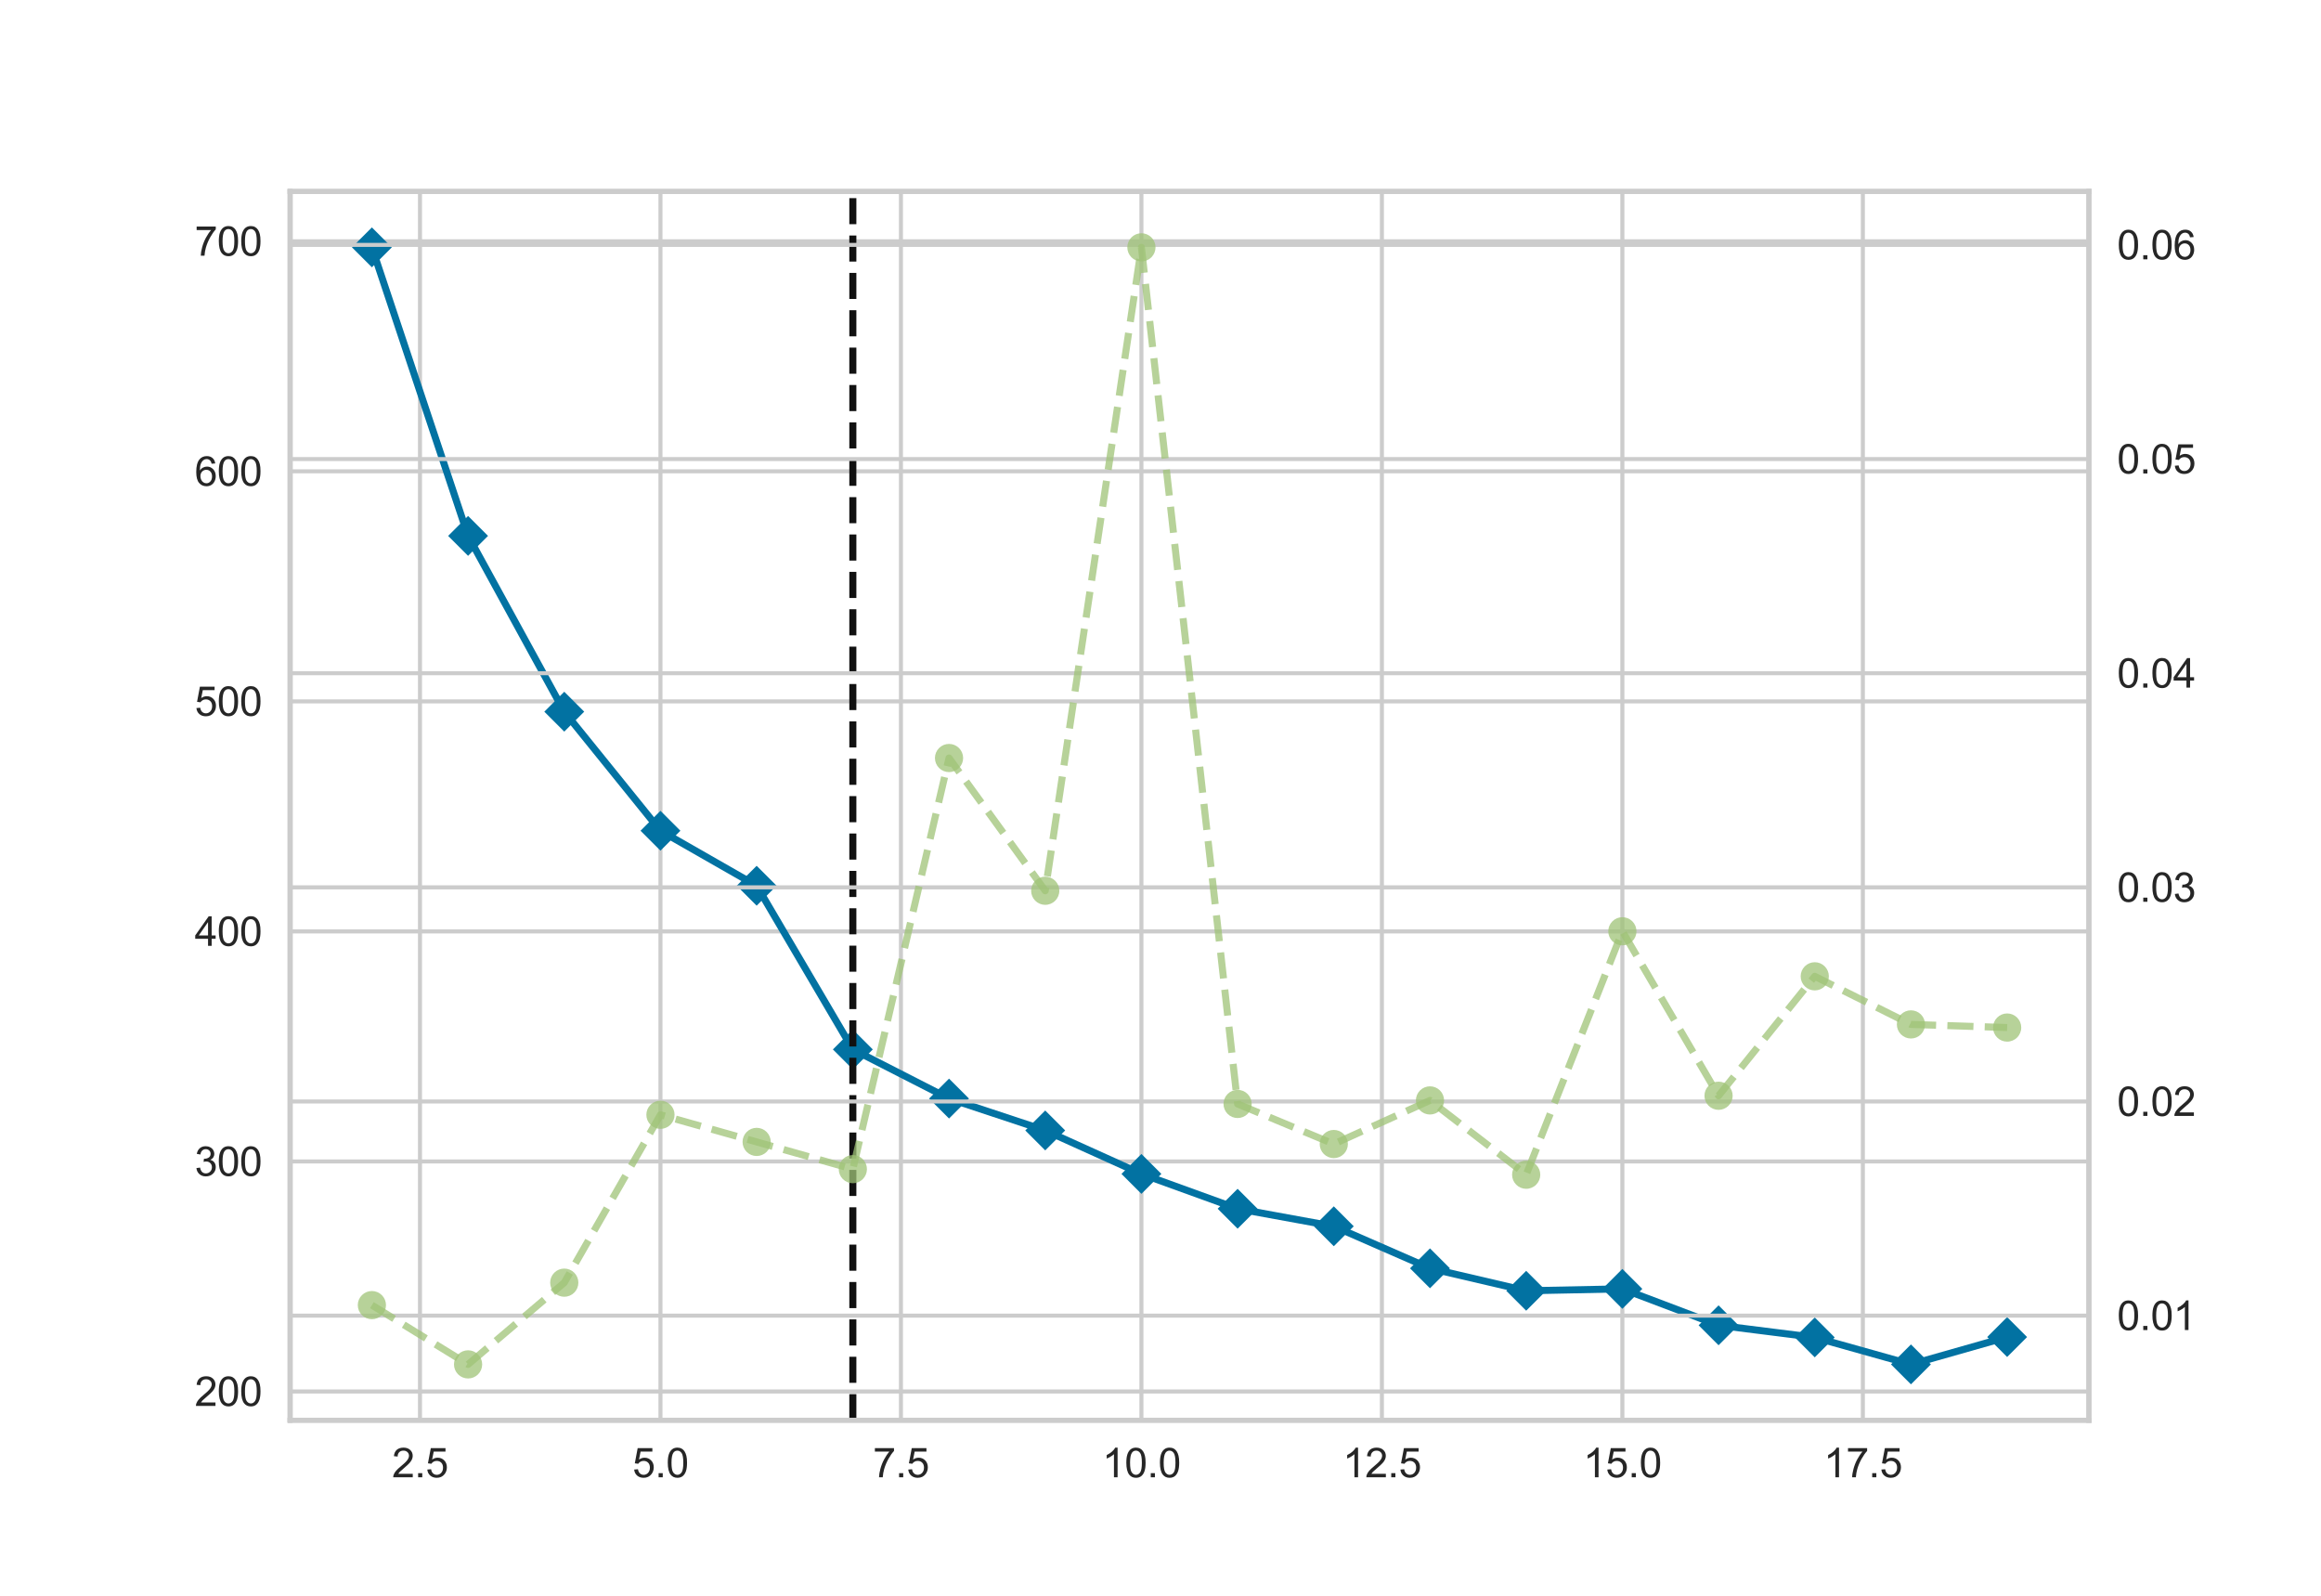 <?xml version="1.0" encoding="utf-8" standalone="no"?>
<!DOCTYPE svg PUBLIC "-//W3C//DTD SVG 1.1//EN"
  "http://www.w3.org/Graphics/SVG/1.1/DTD/svg11.dtd">
<svg xmlns:xlink="http://www.w3.org/1999/xlink" width="576pt" height="396pt" viewBox="0 0 576 396" xmlns="http://www.w3.org/2000/svg" version="1.1">
 <defs>
  <style type="text/css">*{stroke-linejoin: round; stroke-linecap: butt}</style>
 </defs>
 <g id="figure_1">
  <g id="patch_1">
   <path d="M 0 396 
L 576 396 
L 576 0 
L 0 0 
z
" style="fill: #ffffff"/>
  </g>
  <g id="axes_1">
   <g id="patch_2">
    <path d="M 72 352.44 
L 518.4 352.44 
L 518.4 47.52 
L 72 47.52 
z
" style="fill: #ffffff"/>
   </g>
   <g id="matplotlib.axis_1">
    <g id="xtick_1">
     <g id="line2d_1">
      <path d="M 104.227 352.44 
L 104.227 47.52 
" clip-path="url(#p8a1bfcafd6)" style="fill: none; stroke: #cccccc; stroke-linecap: round"/>
     </g>
     <g id="line2d_2"/>
     <g id="text_1">
      <!-- 2.5 -->
      <g style="fill: #262626" transform="translate(97.277 366.598) scale(0.1 -0.1)">
       <defs>
        <path id="ArialMT-32" d="M 3222 541 
L 3222 0 
L 194 0 
Q 188 203 259 391 
Q 375 700 629 1000 
Q 884 1300 1366 1694 
Q 2113 2306 2375 2664 
Q 2638 3022 2638 3341 
Q 2638 3675 2398 3904 
Q 2159 4134 1775 4134 
Q 1369 4134 1125 3890 
Q 881 3647 878 3216 
L 300 3275 
Q 359 3922 746 4261 
Q 1134 4600 1788 4600 
Q 2447 4600 2831 4234 
Q 3216 3869 3216 3328 
Q 3216 3053 3103 2787 
Q 2991 2522 2730 2228 
Q 2469 1934 1863 1422 
Q 1356 997 1212 845 
Q 1069 694 975 541 
L 3222 541 
z
" transform="scale(0.016)"/>
        <path id="ArialMT-2e" d="M 581 0 
L 581 641 
L 1222 641 
L 1222 0 
L 581 0 
z
" transform="scale(0.016)"/>
        <path id="ArialMT-35" d="M 266 1200 
L 856 1250 
Q 922 819 1161 601 
Q 1400 384 1738 384 
Q 2144 384 2425 690 
Q 2706 997 2706 1503 
Q 2706 1984 2436 2262 
Q 2166 2541 1728 2541 
Q 1456 2541 1237 2417 
Q 1019 2294 894 2097 
L 366 2166 
L 809 4519 
L 3088 4519 
L 3088 3981 
L 1259 3981 
L 1013 2750 
Q 1425 3038 1878 3038 
Q 2478 3038 2890 2622 
Q 3303 2206 3303 1553 
Q 3303 931 2941 478 
Q 2500 -78 1738 -78 
Q 1113 -78 717 272 
Q 322 622 266 1200 
z
" transform="scale(0.016)"/>
       </defs>
       <use xlink:href="#ArialMT-32"/>
       <use xlink:href="#ArialMT-2e" x="55.615"/>
       <use xlink:href="#ArialMT-35" x="83.398"/>
      </g>
     </g>
    </g>
    <g id="xtick_2">
     <g id="line2d_3">
      <path d="M 163.906 352.44 
L 163.906 47.52 
" clip-path="url(#p8a1bfcafd6)" style="fill: none; stroke: #cccccc; stroke-linecap: round"/>
     </g>
     <g id="line2d_4"/>
     <g id="text_2">
      <!-- 5.0 -->
      <g style="fill: #262626" transform="translate(156.956 366.598) scale(0.1 -0.1)">
       <defs>
        <path id="ArialMT-30" d="M 266 2259 
Q 266 3072 433 3567 
Q 600 4063 929 4331 
Q 1259 4600 1759 4600 
Q 2128 4600 2406 4451 
Q 2684 4303 2865 4023 
Q 3047 3744 3150 3342 
Q 3253 2941 3253 2259 
Q 3253 1453 3087 958 
Q 2922 463 2592 192 
Q 2263 -78 1759 -78 
Q 1097 -78 719 397 
Q 266 969 266 2259 
z
M 844 2259 
Q 844 1131 1108 757 
Q 1372 384 1759 384 
Q 2147 384 2411 759 
Q 2675 1134 2675 2259 
Q 2675 3391 2411 3762 
Q 2147 4134 1753 4134 
Q 1366 4134 1134 3806 
Q 844 3388 844 2259 
z
" transform="scale(0.016)"/>
       </defs>
       <use xlink:href="#ArialMT-35"/>
       <use xlink:href="#ArialMT-2e" x="55.615"/>
       <use xlink:href="#ArialMT-30" x="83.398"/>
      </g>
     </g>
    </g>
    <g id="xtick_3">
     <g id="line2d_5">
      <path d="M 223.585 352.44 
L 223.585 47.52 
" clip-path="url(#p8a1bfcafd6)" style="fill: none; stroke: #cccccc; stroke-linecap: round"/>
     </g>
     <g id="line2d_6"/>
     <g id="text_3">
      <!-- 7.5 -->
      <g style="fill: #262626" transform="translate(216.635 366.598) scale(0.1 -0.1)">
       <defs>
        <path id="ArialMT-37" d="M 303 3981 
L 303 4522 
L 3269 4522 
L 3269 4084 
Q 2831 3619 2401 2847 
Q 1972 2075 1738 1259 
Q 1569 684 1522 0 
L 944 0 
Q 953 541 1156 1306 
Q 1359 2072 1739 2783 
Q 2119 3494 2547 3981 
L 303 3981 
z
" transform="scale(0.016)"/>
       </defs>
       <use xlink:href="#ArialMT-37"/>
       <use xlink:href="#ArialMT-2e" x="55.615"/>
       <use xlink:href="#ArialMT-35" x="83.398"/>
      </g>
     </g>
    </g>
    <g id="xtick_4">
     <g id="line2d_7">
      <path d="M 283.264 352.44 
L 283.264 47.52 
" clip-path="url(#p8a1bfcafd6)" style="fill: none; stroke: #cccccc; stroke-linecap: round"/>
     </g>
     <g id="line2d_8"/>
     <g id="text_4">
      <!-- 10.0 -->
      <g style="fill: #262626" transform="translate(273.534 366.598) scale(0.1 -0.1)">
       <defs>
        <path id="ArialMT-31" d="M 2384 0 
L 1822 0 
L 1822 3584 
Q 1619 3391 1289 3197 
Q 959 3003 697 2906 
L 697 3450 
Q 1169 3672 1522 3987 
Q 1875 4303 2022 4600 
L 2384 4600 
L 2384 0 
z
" transform="scale(0.016)"/>
       </defs>
       <use xlink:href="#ArialMT-31"/>
       <use xlink:href="#ArialMT-30" x="55.615"/>
       <use xlink:href="#ArialMT-2e" x="111.23"/>
       <use xlink:href="#ArialMT-30" x="139.014"/>
      </g>
     </g>
    </g>
    <g id="xtick_5">
     <g id="line2d_9">
      <path d="M 342.943 352.44 
L 342.943 47.52 
" clip-path="url(#p8a1bfcafd6)" style="fill: none; stroke: #cccccc; stroke-linecap: round"/>
     </g>
     <g id="line2d_10"/>
     <g id="text_5">
      <!-- 12.5 -->
      <g style="fill: #262626" transform="translate(333.213 366.598) scale(0.1 -0.1)">
       <use xlink:href="#ArialMT-31"/>
       <use xlink:href="#ArialMT-32" x="55.615"/>
       <use xlink:href="#ArialMT-2e" x="111.23"/>
       <use xlink:href="#ArialMT-35" x="139.014"/>
      </g>
     </g>
    </g>
    <g id="xtick_6">
     <g id="line2d_11">
      <path d="M 402.622 352.44 
L 402.622 47.52 
" clip-path="url(#p8a1bfcafd6)" style="fill: none; stroke: #cccccc; stroke-linecap: round"/>
     </g>
     <g id="line2d_12"/>
     <g id="text_6">
      <!-- 15.0 -->
      <g style="fill: #262626" transform="translate(392.892 366.598) scale(0.1 -0.1)">
       <use xlink:href="#ArialMT-31"/>
       <use xlink:href="#ArialMT-35" x="55.615"/>
       <use xlink:href="#ArialMT-2e" x="111.23"/>
       <use xlink:href="#ArialMT-30" x="139.014"/>
      </g>
     </g>
    </g>
    <g id="xtick_7">
     <g id="line2d_13">
      <path d="M 462.302 352.44 
L 462.302 47.52 
" clip-path="url(#p8a1bfcafd6)" style="fill: none; stroke: #cccccc; stroke-linecap: round"/>
     </g>
     <g id="line2d_14"/>
     <g id="text_7">
      <!-- 17.5 -->
      <g style="fill: #262626" transform="translate(452.571 366.598) scale(0.1 -0.1)">
       <use xlink:href="#ArialMT-31"/>
       <use xlink:href="#ArialMT-37" x="55.615"/>
       <use xlink:href="#ArialMT-2e" x="111.23"/>
       <use xlink:href="#ArialMT-35" x="139.014"/>
      </g>
     </g>
    </g>
   </g>
   <g id="matplotlib.axis_2">
    <g id="ytick_1">
     <g id="line2d_15">
      <path d="M 72 345.308 
L 518.4 345.308 
" clip-path="url(#p8a1bfcafd6)" style="fill: none; stroke: #cccccc; stroke-linecap: round"/>
     </g>
     <g id="line2d_16"/>
     <g id="text_8">
      <!-- 200 -->
      <g style="fill: #262626" transform="translate(48.317 348.886) scale(0.1 -0.1)">
       <use xlink:href="#ArialMT-32"/>
       <use xlink:href="#ArialMT-30" x="55.615"/>
       <use xlink:href="#ArialMT-30" x="111.23"/>
      </g>
     </g>
    </g>
    <g id="ytick_2">
     <g id="line2d_17">
      <path d="M 72 288.222 
L 518.4 288.222 
" clip-path="url(#p8a1bfcafd6)" style="fill: none; stroke: #cccccc; stroke-linecap: round"/>
     </g>
     <g id="line2d_18"/>
     <g id="text_9">
      <!-- 300 -->
      <g style="fill: #262626" transform="translate(48.317 291.8) scale(0.1 -0.1)">
       <defs>
        <path id="ArialMT-33" d="M 269 1209 
L 831 1284 
Q 928 806 1161 595 
Q 1394 384 1728 384 
Q 2125 384 2398 659 
Q 2672 934 2672 1341 
Q 2672 1728 2419 1979 
Q 2166 2231 1775 2231 
Q 1616 2231 1378 2169 
L 1441 2663 
Q 1497 2656 1531 2656 
Q 1891 2656 2178 2843 
Q 2466 3031 2466 3422 
Q 2466 3731 2256 3934 
Q 2047 4138 1716 4138 
Q 1388 4138 1169 3931 
Q 950 3725 888 3313 
L 325 3413 
Q 428 3978 793 4289 
Q 1159 4600 1703 4600 
Q 2078 4600 2393 4439 
Q 2709 4278 2876 4000 
Q 3044 3722 3044 3409 
Q 3044 3113 2884 2869 
Q 2725 2625 2413 2481 
Q 2819 2388 3044 2092 
Q 3269 1797 3269 1353 
Q 3269 753 2831 336 
Q 2394 -81 1725 -81 
Q 1122 -81 723 278 
Q 325 638 269 1209 
z
" transform="scale(0.016)"/>
       </defs>
       <use xlink:href="#ArialMT-33"/>
       <use xlink:href="#ArialMT-30" x="55.615"/>
       <use xlink:href="#ArialMT-30" x="111.23"/>
      </g>
     </g>
    </g>
    <g id="ytick_3">
     <g id="line2d_19">
      <path d="M 72 231.136 
L 518.4 231.136 
" clip-path="url(#p8a1bfcafd6)" style="fill: none; stroke: #cccccc; stroke-linecap: round"/>
     </g>
     <g id="line2d_20"/>
     <g id="text_10">
      <!-- 400 -->
      <g style="fill: #262626" transform="translate(48.317 234.715) scale(0.1 -0.1)">
       <defs>
        <path id="ArialMT-34" d="M 2069 0 
L 2069 1097 
L 81 1097 
L 81 1613 
L 2172 4581 
L 2631 4581 
L 2631 1613 
L 3250 1613 
L 3250 1097 
L 2631 1097 
L 2631 0 
L 2069 0 
z
M 2069 1613 
L 2069 3678 
L 634 1613 
L 2069 1613 
z
" transform="scale(0.016)"/>
       </defs>
       <use xlink:href="#ArialMT-34"/>
       <use xlink:href="#ArialMT-30" x="55.615"/>
       <use xlink:href="#ArialMT-30" x="111.23"/>
      </g>
     </g>
    </g>
    <g id="ytick_4">
     <g id="line2d_21">
      <path d="M 72 174.05 
L 518.4 174.05 
" clip-path="url(#p8a1bfcafd6)" style="fill: none; stroke: #cccccc; stroke-linecap: round"/>
     </g>
     <g id="line2d_22"/>
     <g id="text_11">
      <!-- 500 -->
      <g style="fill: #262626" transform="translate(48.317 177.629) scale(0.1 -0.1)">
       <use xlink:href="#ArialMT-35"/>
       <use xlink:href="#ArialMT-30" x="55.615"/>
       <use xlink:href="#ArialMT-30" x="111.23"/>
      </g>
     </g>
    </g>
    <g id="ytick_5">
     <g id="line2d_23">
      <path d="M 72 116.964 
L 518.4 116.964 
" clip-path="url(#p8a1bfcafd6)" style="fill: none; stroke: #cccccc; stroke-linecap: round"/>
     </g>
     <g id="line2d_24"/>
     <g id="text_12">
      <!-- 600 -->
      <g style="fill: #262626" transform="translate(48.317 120.543) scale(0.1 -0.1)">
       <defs>
        <path id="ArialMT-36" d="M 3184 3459 
L 2625 3416 
Q 2550 3747 2413 3897 
Q 2184 4138 1850 4138 
Q 1581 4138 1378 3988 
Q 1113 3794 959 3422 
Q 806 3050 800 2363 
Q 1003 2672 1297 2822 
Q 1591 2972 1913 2972 
Q 2475 2972 2870 2558 
Q 3266 2144 3266 1488 
Q 3266 1056 3080 686 
Q 2894 316 2569 119 
Q 2244 -78 1831 -78 
Q 1128 -78 684 439 
Q 241 956 241 2144 
Q 241 3472 731 4075 
Q 1159 4600 1884 4600 
Q 2425 4600 2770 4297 
Q 3116 3994 3184 3459 
z
M 888 1484 
Q 888 1194 1011 928 
Q 1134 663 1356 523 
Q 1578 384 1822 384 
Q 2178 384 2434 671 
Q 2691 959 2691 1453 
Q 2691 1928 2437 2201 
Q 2184 2475 1800 2475 
Q 1419 2475 1153 2201 
Q 888 1928 888 1484 
z
" transform="scale(0.016)"/>
       </defs>
       <use xlink:href="#ArialMT-36"/>
       <use xlink:href="#ArialMT-30" x="55.615"/>
       <use xlink:href="#ArialMT-30" x="111.23"/>
      </g>
     </g>
    </g>
    <g id="ytick_6">
     <g id="line2d_25">
      <path d="M 72 59.878 
L 518.4 59.878 
" clip-path="url(#p8a1bfcafd6)" style="fill: none; stroke: #cccccc; stroke-linecap: round"/>
     </g>
     <g id="line2d_26"/>
     <g id="text_13">
      <!-- 700 -->
      <g style="fill: #262626" transform="translate(48.317 63.457) scale(0.1 -0.1)">
       <use xlink:href="#ArialMT-37"/>
       <use xlink:href="#ArialMT-30" x="55.615"/>
       <use xlink:href="#ArialMT-30" x="111.23"/>
      </g>
     </g>
    </g>
   </g>
   <g id="line2d_27">
    <path d="M 92.291 61.38 
L 116.163 132.987 
L 140.034 176.609 
L 163.906 206.153 
L 187.778 219.801 
L 211.649 260.424 
L 235.521 272.619 
L 259.393 280.526 
L 283.264 291.313 
L 307.136 299.955 
L 331.007 304.311 
L 354.879 314.743 
L 378.751 320.312 
L 402.622 319.838 
L 426.494 328.879 
L 450.366 331.883 
L 474.237 338.58 
L 498.109 331.797 
" clip-path="url(#p8a1bfcafd6)" style="fill: none; stroke: #0272a2; stroke-width: 1.75; stroke-linecap: round"/>
    <defs>
     <path id="m3cfaf03f94" d="M 0 4.95 
L 4.95 0 
L 0 -4.95 
L -4.95 0 
z
"/>
    </defs>
    <g clip-path="url(#p8a1bfcafd6)">
     <use xlink:href="#m3cfaf03f94" x="92.291" y="61.38" style="fill: #0272a2"/>
     <use xlink:href="#m3cfaf03f94" x="116.163" y="132.987" style="fill: #0272a2"/>
     <use xlink:href="#m3cfaf03f94" x="140.034" y="176.609" style="fill: #0272a2"/>
     <use xlink:href="#m3cfaf03f94" x="163.906" y="206.153" style="fill: #0272a2"/>
     <use xlink:href="#m3cfaf03f94" x="187.778" y="219.801" style="fill: #0272a2"/>
     <use xlink:href="#m3cfaf03f94" x="211.649" y="260.424" style="fill: #0272a2"/>
     <use xlink:href="#m3cfaf03f94" x="235.521" y="272.619" style="fill: #0272a2"/>
     <use xlink:href="#m3cfaf03f94" x="259.393" y="280.526" style="fill: #0272a2"/>
     <use xlink:href="#m3cfaf03f94" x="283.264" y="291.313" style="fill: #0272a2"/>
     <use xlink:href="#m3cfaf03f94" x="307.136" y="299.955" style="fill: #0272a2"/>
     <use xlink:href="#m3cfaf03f94" x="331.007" y="304.311" style="fill: #0272a2"/>
     <use xlink:href="#m3cfaf03f94" x="354.879" y="314.743" style="fill: #0272a2"/>
     <use xlink:href="#m3cfaf03f94" x="378.751" y="320.312" style="fill: #0272a2"/>
     <use xlink:href="#m3cfaf03f94" x="402.622" y="319.838" style="fill: #0272a2"/>
     <use xlink:href="#m3cfaf03f94" x="426.494" y="328.879" style="fill: #0272a2"/>
     <use xlink:href="#m3cfaf03f94" x="450.366" y="331.883" style="fill: #0272a2"/>
     <use xlink:href="#m3cfaf03f94" x="474.237" y="338.58" style="fill: #0272a2"/>
     <use xlink:href="#m3cfaf03f94" x="498.109" y="331.797" style="fill: #0272a2"/>
    </g>
   </g>
   <g id="line2d_28">
    <path d="M 211.649 352.44 
L 211.649 47.52 
" clip-path="url(#p8a1bfcafd6)" style="fill: none; stroke-dasharray: 6.475,2.8; stroke-dashoffset: 0; stroke: #111111; stroke-width: 1.75"/>
   </g>
   <g id="patch_3">
    <path d="M 72 352.44 
L 72 47.52 
" style="fill: none; stroke: #cccccc; stroke-width: 1.25; stroke-linejoin: miter; stroke-linecap: square"/>
   </g>
   <g id="patch_4">
    <path d="M 518.4 352.44 
L 518.4 47.52 
" style="fill: none; stroke: #cccccc; stroke-width: 1.25; stroke-linejoin: miter; stroke-linecap: square"/>
   </g>
   <g id="patch_5">
    <path d="M 72 352.44 
L 518.4 352.44 
" style="fill: none; stroke: #cccccc; stroke-width: 1.25; stroke-linejoin: miter; stroke-linecap: square"/>
   </g>
   <g id="patch_6">
    <path d="M 72 47.52 
L 518.4 47.52 
" style="fill: none; stroke: #cccccc; stroke-width: 1.25; stroke-linejoin: miter; stroke-linecap: square"/>
   </g>
  </g>
  <g id="axes_2">
   <g id="matplotlib.axis_3">
    <g id="ytick_7">
     <g id="line2d_29">
      <path d="M 72 326.484 
L 518.4 326.484 
" clip-path="url(#p8a1bfcafd6)" style="fill: none; stroke: #cccccc; stroke-linecap: round"/>
     </g>
     <g id="line2d_30"/>
     <g id="text_14">
      <!-- 0.01 -->
      <g style="fill: #262626" transform="translate(525.4 330.063) scale(0.1 -0.1)">
       <use xlink:href="#ArialMT-30"/>
       <use xlink:href="#ArialMT-2e" x="55.615"/>
       <use xlink:href="#ArialMT-30" x="83.398"/>
       <use xlink:href="#ArialMT-31" x="139.014"/>
      </g>
     </g>
    </g>
    <g id="ytick_8">
     <g id="line2d_31">
      <path d="M 72 273.343 
L 518.4 273.343 
" clip-path="url(#p8a1bfcafd6)" style="fill: none; stroke: #cccccc; stroke-linecap: round"/>
     </g>
     <g id="line2d_32"/>
     <g id="text_15">
      <!-- 0.02 -->
      <g style="fill: #262626" transform="translate(525.4 276.922) scale(0.1 -0.1)">
       <use xlink:href="#ArialMT-30"/>
       <use xlink:href="#ArialMT-2e" x="55.615"/>
       <use xlink:href="#ArialMT-30" x="83.398"/>
       <use xlink:href="#ArialMT-32" x="139.014"/>
      </g>
     </g>
    </g>
    <g id="ytick_9">
     <g id="line2d_33">
      <path d="M 72 220.202 
L 518.4 220.202 
" clip-path="url(#p8a1bfcafd6)" style="fill: none; stroke: #cccccc; stroke-linecap: round"/>
     </g>
     <g id="line2d_34"/>
     <g id="text_16">
      <!-- 0.03 -->
      <g style="fill: #262626" transform="translate(525.4 223.78) scale(0.1 -0.1)">
       <use xlink:href="#ArialMT-30"/>
       <use xlink:href="#ArialMT-2e" x="55.615"/>
       <use xlink:href="#ArialMT-30" x="83.398"/>
       <use xlink:href="#ArialMT-33" x="139.014"/>
      </g>
     </g>
    </g>
    <g id="ytick_10">
     <g id="line2d_35">
      <path d="M 72 167.06 
L 518.4 167.06 
" clip-path="url(#p8a1bfcafd6)" style="fill: none; stroke: #cccccc; stroke-linecap: round"/>
     </g>
     <g id="line2d_36"/>
     <g id="text_17">
      <!-- 0.04 -->
      <g style="fill: #262626" transform="translate(525.4 170.639) scale(0.1 -0.1)">
       <use xlink:href="#ArialMT-30"/>
       <use xlink:href="#ArialMT-2e" x="55.615"/>
       <use xlink:href="#ArialMT-30" x="83.398"/>
       <use xlink:href="#ArialMT-34" x="139.014"/>
      </g>
     </g>
    </g>
    <g id="ytick_11">
     <g id="line2d_37">
      <path d="M 72 113.919 
L 518.4 113.919 
" clip-path="url(#p8a1bfcafd6)" style="fill: none; stroke: #cccccc; stroke-linecap: round"/>
     </g>
     <g id="line2d_38"/>
     <g id="text_18">
      <!-- 0.05 -->
      <g style="fill: #262626" transform="translate(525.4 117.498) scale(0.1 -0.1)">
       <use xlink:href="#ArialMT-30"/>
       <use xlink:href="#ArialMT-2e" x="55.615"/>
       <use xlink:href="#ArialMT-30" x="83.398"/>
       <use xlink:href="#ArialMT-35" x="139.014"/>
      </g>
     </g>
    </g>
    <g id="ytick_12">
     <g id="line2d_39">
      <path d="M 72 60.778 
L 518.4 60.778 
" clip-path="url(#p8a1bfcafd6)" style="fill: none; stroke: #cccccc; stroke-linecap: round"/>
     </g>
     <g id="line2d_40"/>
     <g id="text_19">
      <!-- 0.06 -->
      <g style="fill: #262626" transform="translate(525.4 64.357) scale(0.1 -0.1)">
       <use xlink:href="#ArialMT-30"/>
       <use xlink:href="#ArialMT-2e" x="55.615"/>
       <use xlink:href="#ArialMT-30" x="83.398"/>
       <use xlink:href="#ArialMT-36" x="139.014"/>
      </g>
     </g>
    </g>
   </g>
   <g id="line2d_41">
    <path d="M 92.291 323.874 
L 116.163 338.58 
L 140.034 318.301 
L 163.906 276.638 
L 187.778 283.374 
L 211.649 290.129 
L 235.521 188.106 
L 259.393 221.044 
L 283.264 61.38 
L 307.136 273.95 
L 331.007 283.897 
L 354.879 273.076 
L 378.751 291.513 
L 402.622 231.104 
L 426.494 271.919 
L 450.366 242.28 
L 474.237 254.214 
L 498.109 254.992 
" clip-path="url(#p8a1bfcafd6)" style="fill: none; stroke-dasharray: 6.475,2.8; stroke-dashoffset: 0; stroke: #9fc377; stroke-opacity: 0.75; stroke-width: 1.75"/>
    <defs>
     <path id="mcbac031b73" d="M 0 3.5 
C 0.928 3.5 1.819 3.131 2.475 2.475 
C 3.131 1.819 3.5 0.928 3.5 0 
C 3.5 -0.928 3.131 -1.819 2.475 -2.475 
C 1.819 -3.131 0.928 -3.5 0 -3.5 
C -0.928 -3.5 -1.819 -3.131 -2.475 -2.475 
C -3.131 -1.819 -3.5 -0.928 -3.5 0 
C -3.5 0.928 -3.131 1.819 -2.475 2.475 
C -1.819 3.131 -0.928 3.5 0 3.5 
z
"/>
    </defs>
    <g clip-path="url(#p8a1bfcafd6)">
     <use xlink:href="#mcbac031b73" x="92.291" y="323.874" style="fill: #9fc377; fill-opacity: 0.75"/>
     <use xlink:href="#mcbac031b73" x="116.163" y="338.58" style="fill: #9fc377; fill-opacity: 0.75"/>
     <use xlink:href="#mcbac031b73" x="140.034" y="318.301" style="fill: #9fc377; fill-opacity: 0.75"/>
     <use xlink:href="#mcbac031b73" x="163.906" y="276.638" style="fill: #9fc377; fill-opacity: 0.75"/>
     <use xlink:href="#mcbac031b73" x="187.778" y="283.374" style="fill: #9fc377; fill-opacity: 0.75"/>
     <use xlink:href="#mcbac031b73" x="211.649" y="290.129" style="fill: #9fc377; fill-opacity: 0.75"/>
     <use xlink:href="#mcbac031b73" x="235.521" y="188.106" style="fill: #9fc377; fill-opacity: 0.75"/>
     <use xlink:href="#mcbac031b73" x="259.393" y="221.044" style="fill: #9fc377; fill-opacity: 0.75"/>
     <use xlink:href="#mcbac031b73" x="283.264" y="61.38" style="fill: #9fc377; fill-opacity: 0.75"/>
     <use xlink:href="#mcbac031b73" x="307.136" y="273.95" style="fill: #9fc377; fill-opacity: 0.75"/>
     <use xlink:href="#mcbac031b73" x="331.007" y="283.897" style="fill: #9fc377; fill-opacity: 0.75"/>
     <use xlink:href="#mcbac031b73" x="354.879" y="273.076" style="fill: #9fc377; fill-opacity: 0.75"/>
     <use xlink:href="#mcbac031b73" x="378.751" y="291.513" style="fill: #9fc377; fill-opacity: 0.75"/>
     <use xlink:href="#mcbac031b73" x="402.622" y="231.104" style="fill: #9fc377; fill-opacity: 0.75"/>
     <use xlink:href="#mcbac031b73" x="426.494" y="271.919" style="fill: #9fc377; fill-opacity: 0.75"/>
     <use xlink:href="#mcbac031b73" x="450.366" y="242.28" style="fill: #9fc377; fill-opacity: 0.75"/>
     <use xlink:href="#mcbac031b73" x="474.237" y="254.214" style="fill: #9fc377; fill-opacity: 0.75"/>
     <use xlink:href="#mcbac031b73" x="498.109" y="254.992" style="fill: #9fc377; fill-opacity: 0.75"/>
    </g>
   </g>
   <g id="patch_7">
    <path d="M 72 352.44 
L 72 47.52 
" style="fill: none; stroke: #cccccc; stroke-width: 1.25; stroke-linejoin: miter; stroke-linecap: square"/>
   </g>
   <g id="patch_8">
    <path d="M 518.4 352.44 
L 518.4 47.52 
" style="fill: none; stroke: #cccccc; stroke-width: 1.25; stroke-linejoin: miter; stroke-linecap: square"/>
   </g>
   <g id="patch_9">
    <path d="M 72 352.44 
L 518.4 352.44 
" style="fill: none; stroke: #cccccc; stroke-width: 1.25; stroke-linejoin: miter; stroke-linecap: square"/>
   </g>
   <g id="patch_10">
    <path d="M 72 47.52 
L 518.4 47.52 
" style="fill: none; stroke: #cccccc; stroke-width: 1.25; stroke-linejoin: miter; stroke-linecap: square"/>
   </g>
  </g>
 </g>
 <defs>
  <clipPath id="p8a1bfcafd6">
   <rect x="72" y="47.52" width="446.4" height="304.92"/>
  </clipPath>
 </defs>
</svg>
